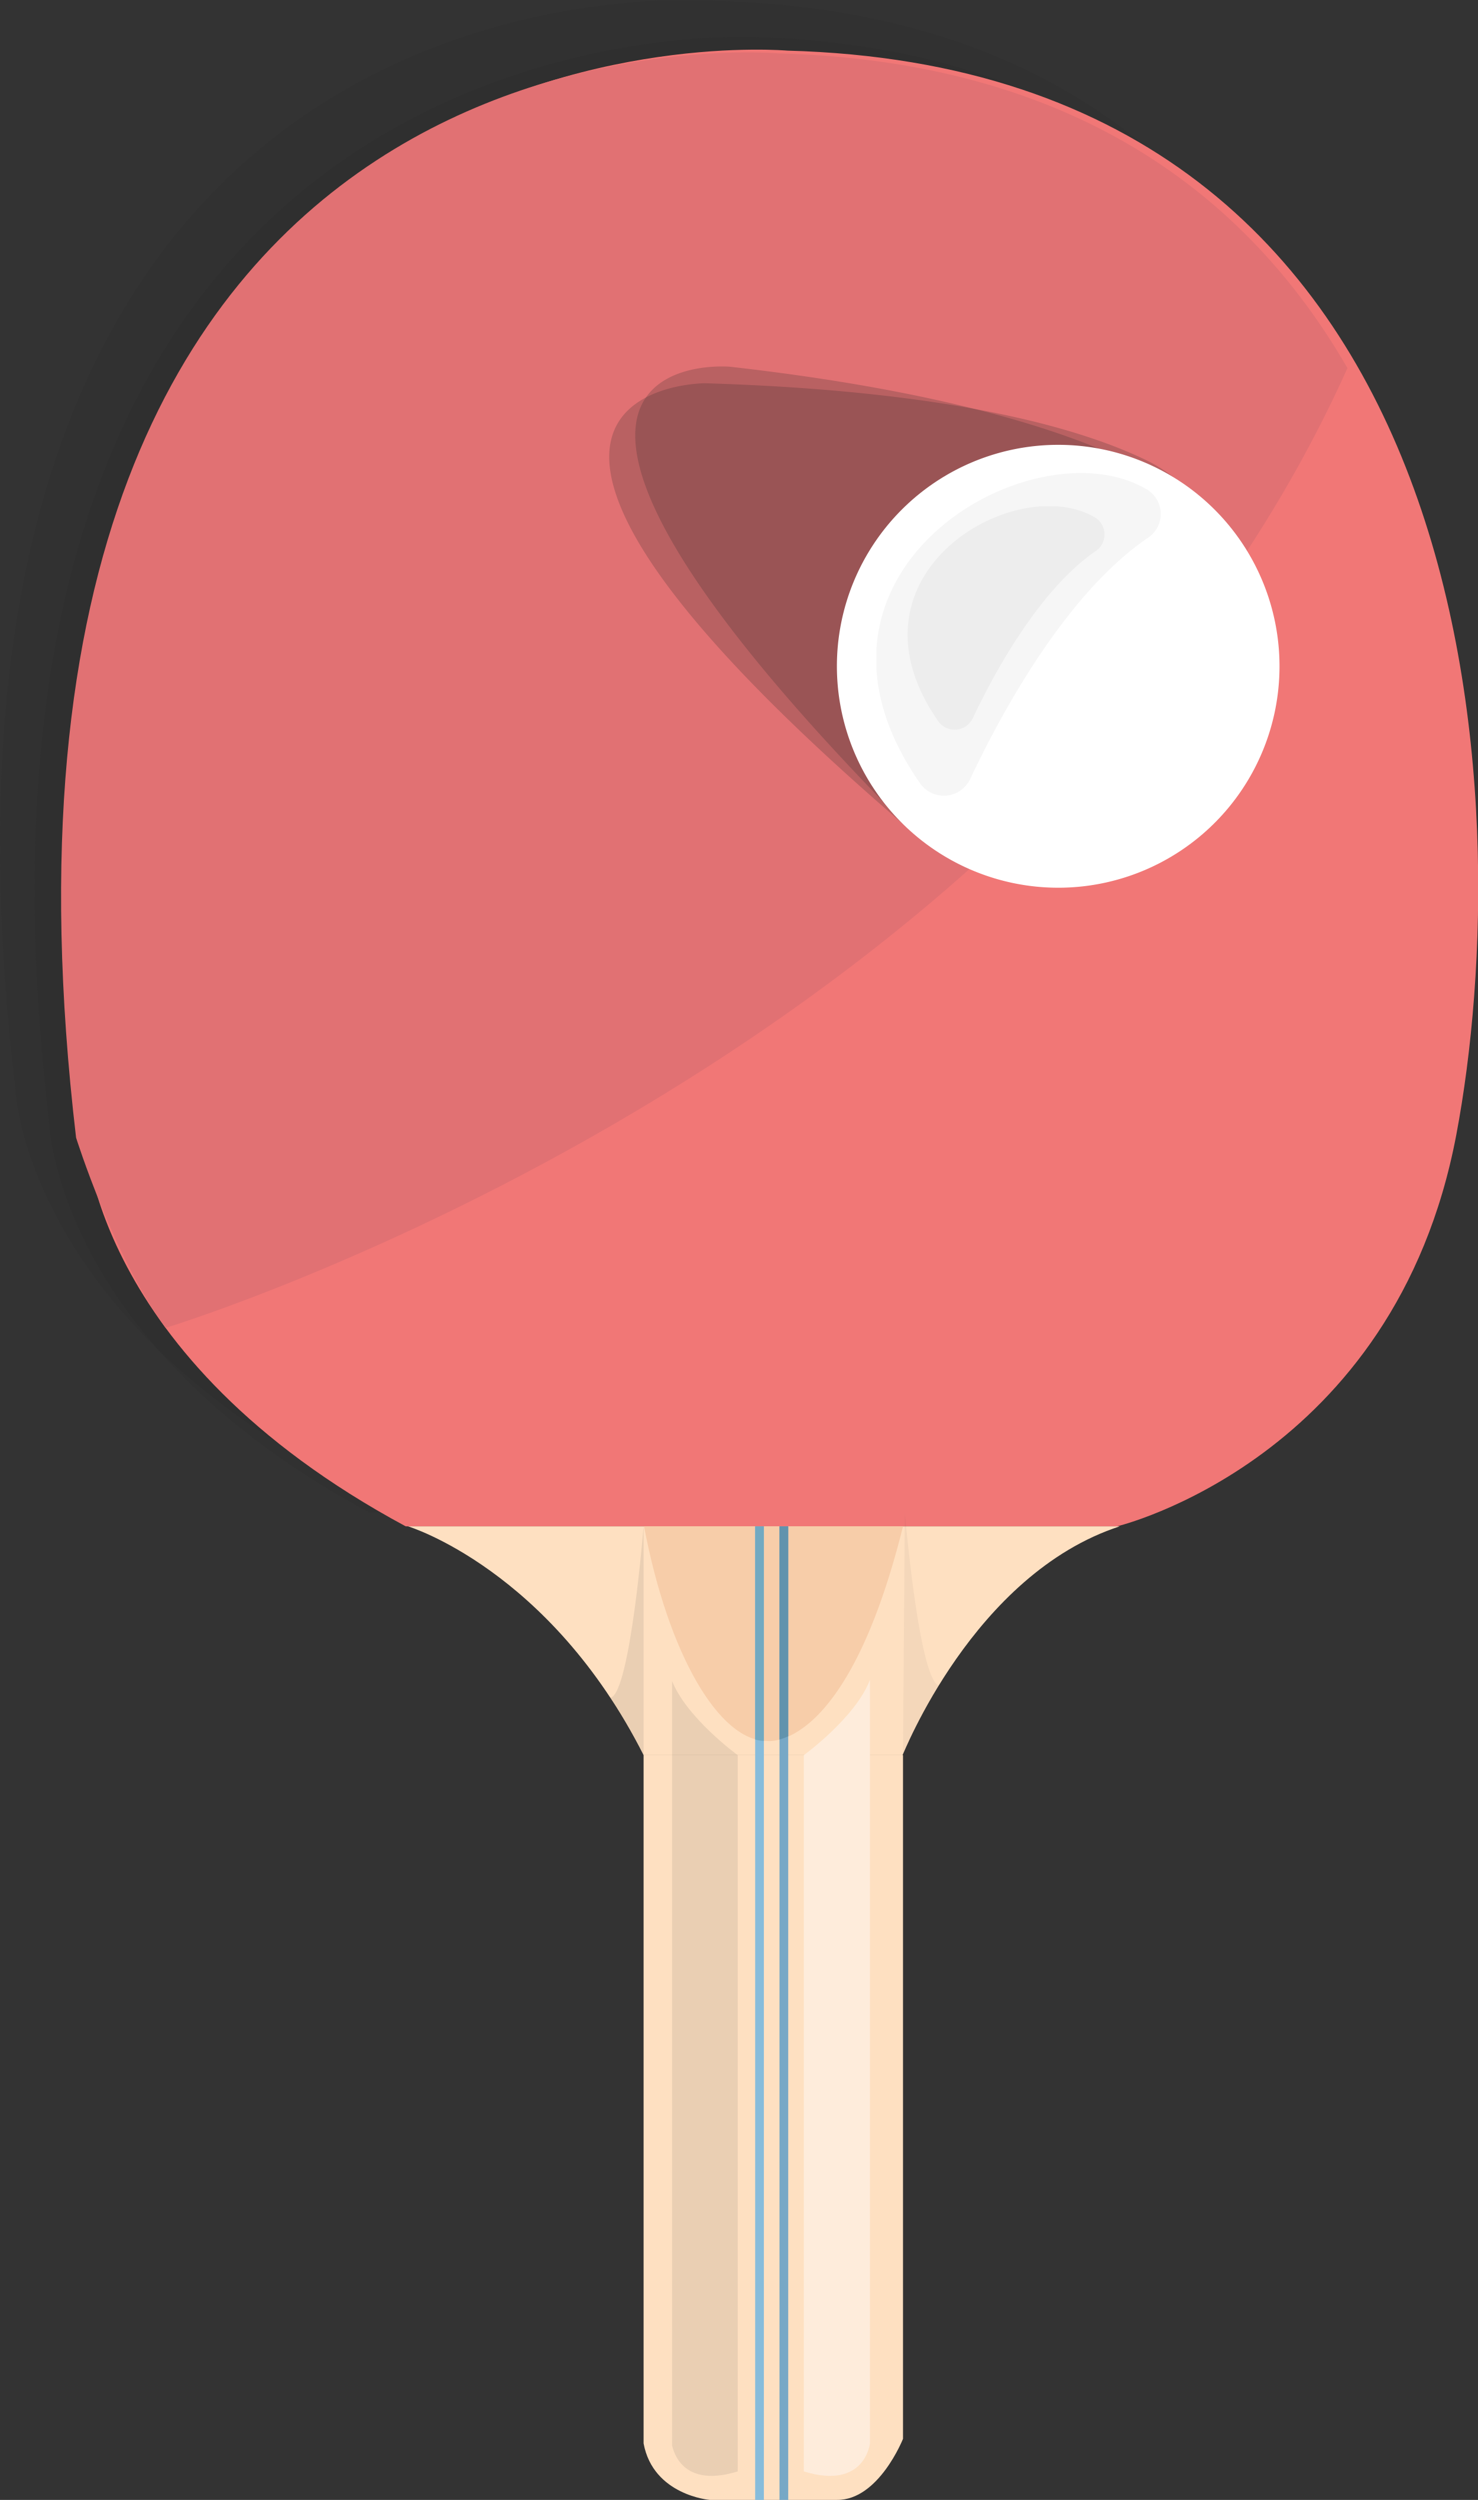<svg id="Calque_1" data-name="Calque 1" xmlns="http://www.w3.org/2000/svg" xmlns:xlink="http://www.w3.org/1999/xlink" viewBox="0 0 321.9 544.12"><rect x="0" y="0" width="321.9" height="544.12" fill="#333333" stroke="none"/><defs><style>.cls-1,.cls-2{fill:none;}.cls-2{clip-path:url(#clip-path);}.cls-3{clip-path:url(#clip-path-12);}.cls-4{opacity:0.12;}.cls-5{clip-path:url(#clip-path-14);}.cls-6{fill:#212121;}.cls-7{clip-path:url(#clip-path-16);}.cls-8{fill:#f17776;}.cls-9{fill:#fee0c1;}.cls-10{fill:#e17173;}.cls-11{opacity:0.21;}.cls-12{clip-path:url(#clip-path-18);}.cls-13{clip-path:url(#clip-path-20);}.cls-14{fill:#fff;}.cls-15{fill:#f7cda9;}.cls-16{opacity:0.09;}.cls-17{clip-path:url(#clip-path-22);}.cls-18{fill:#feecdb;}.cls-19{fill:#87bcdb;}.cls-20{fill:#72a9c1;}.cls-21{fill:#77a8c6;}.cls-22{opacity:0.04;}.cls-23{clip-path:url(#clip-path-24);}.cls-24{clip-path:url(#clip-path-26);}.cls-25{clip-path:url(#clip-path-28);}.cls-26{fill:#6193ad;}.cls-27{opacity:0.05;}.cls-28{clip-path:url(#clip-path-30);}</style><clipPath id="clip-path"><rect class="cls-1" x="0.2" y="4.21" width="322" height="544"/></clipPath><clipPath id="clip-path-12" transform="translate(-0.23 -4.09)"><rect class="cls-1" x="0.2" y="4.21" width="322" height="544"/></clipPath><clipPath id="clip-path-14" transform="translate(-0.23 -4.09)"><rect class="cls-1" x="0.2" y="4.21" width="306.6" height="321.4"/></clipPath><clipPath id="clip-path-16" transform="translate(-0.23 -4.09)"><rect class="cls-1" x="7.8" y="12.11" width="306.5" height="321.1"/></clipPath><clipPath id="clip-path-18" transform="translate(-0.23 -4.09)"><rect class="cls-1" x="132.9" y="87.51" width="135.9" height="101.6"/></clipPath><clipPath id="clip-path-20" transform="translate(-0.23 -4.09)"><rect class="cls-1" x="138.6" y="83.71" width="131.2" height="107.7"/></clipPath><clipPath id="clip-path-22" transform="translate(-0.23 -4.09)"><rect class="cls-1" x="146.6" y="369.71" width="14.4" height="173.3"/></clipPath><clipPath id="clip-path-24" transform="translate(-0.23 -4.09)"><rect class="cls-1" x="191.1" y="107.01" width="62" height="70.3"/></clipPath><clipPath id="clip-path-26" transform="translate(-0.23 -4.09)"><rect class="cls-1" x="197.9" y="114.31" width="42.9" height="48.7"/></clipPath><clipPath id="clip-path-28" transform="translate(-0.23 -4.09)"><rect class="cls-1" x="133.2" y="336.31" width="7.2" height="49.8"/></clipPath><clipPath id="clip-path-30" transform="translate(-0.23 -4.09)"><rect class="cls-1" x="196.9" y="333.31" width="7.8" height="52.8"/></clipPath></defs><title>redpong2</title><g class="cls-3"><g class="cls-3"><g class="cls-4"><g class="cls-5"><path class="cls-6" d="M228.2,325.51s60.5-14.4,73.9-85.2,8.2-231.9-145.7-236c0,0-182.6-16.4-152.9,236,0,0,1,48.2,69.8,85.2H228.2Z" transform="translate(-0.23 -4.09)"/></g></g><g class="cls-3"><g class="cls-4"><g class="cls-7"><path class="cls-6" d="M235.6,333.31s60.5-14.4,73.9-85.2,8.2-231.9-145.7-236c25.9,2.3-183.9-27-152.9,236,0,0,1,48.2,69.8,85.2H235.6Z" transform="translate(-0.23 -4.09)"/></g></g><g class="cls-3"><path class="cls-8" d="M243.5,336.31s60.5-14.4,73.9-85.2,8.2-231.9-145.7-236c0,0-182.6-16.4-152.9,236,0,0,1,48.2,69.8,85.2H243.5Z" transform="translate(-0.23 -4.09)"/><path class="cls-9" d="M244.1,336.31H89.1s30.8,9.3,51.3,49.8h56.4c0.1,0,15.4-39.4,47.3-49.8" transform="translate(-0.23 -4.09)"/><path class="cls-9" d="M196.9,386.11v148.8s-5.3,13.4-14.4,13.3H154.8s-12.3-1-14.4-12.3V386.11h56.5Z" transform="translate(-0.23 -4.09)"/><path class="cls-10" d="M169.7,15.71S-12.9-.69,16.8,251.71c0,0,8.1,25.8,19.5,41.4,0,0,189.1-57.2,257.4-208.9-22-38.1-60.2-66.8-124-68.5" transform="translate(-0.23 -4.09)"/><g class="cls-11"><g class="cls-12"><path class="cls-6" d="M268.4,131.51a33.2,33.2,0,0,0-18.6-27.3c-15.2-7.3-43.5-15.1-96-16.7,0,0-68.7-.1,43.1,95.9,0,0,78,31.3,71.5-51.9" transform="translate(-0.23 -4.09)"/></g></g><g class="cls-3"><g class="cls-11"><g class="cls-13"><path class="cls-6" d="M269.8,137.21a32.82,32.82,0,0,0-16.3-28.7c-14.5-8.5-42.1-18.7-94.3-24.6,0,0-65.8-5.8,37.7,99.1,0-.1,72.4,37.5,72.9-45.8" transform="translate(-0.23 -4.09)"/></g></g><g class="cls-3"><path class="cls-14" d="M182.5,149.11a48.2,48.2,0,1,1,48.2,48.2,48.23,48.23,0,0,1-48.2-48.2" transform="translate(-0.23 -4.09)"/><path class="cls-15" d="M196.9,336.31H140.5c5.3,28,16.4,46.7,26.7,46.7-0.1,0,17.3,3.1,29.7-46.7" transform="translate(-0.23 -4.09)"/><g class="cls-16"><g class="cls-17"><path class="cls-6" d="M160.9,542V386.11s-11.3-8.2-14.4-16.4v166.2c0.1,0,1.1,10.2,14.4,6.1" transform="translate(-0.23 -4.09)"/></g></g><g class="cls-3"><path class="cls-18" d="M175.3,542V386.11s11.3-8.2,14.4-16.4v166.2s-1.1,10.2-14.4,6.1" transform="translate(-0.23 -4.09)"/><rect class="cls-19" x="164.47" y="332.22" width="1.9" height="211.9"/><path class="cls-20" d="M164.7,336.31h1.9V383a6.28,6.28,0,0,1-1.9-.3v-46.4Z" transform="translate(-0.23 -4.09)"/><rect class="cls-21" x="169.77" y="332.22" width="1.9" height="211.9"/><g class="cls-22"><g class="cls-23"><path class="cls-6" d="M211.5,173.71c6.6-14,20.8-40.4,38.8-52.6a6.22,6.22,0,0,0-.3-10.5c-24.9-14.7-81.5,18-49.3,64.1a6.34,6.34,0,0,0,10.8-1" transform="translate(-0.23 -4.09)"/></g></g><g class="cls-3"><g class="cls-22"><g class="cls-24"><path class="cls-6" d="M212.1,160.41c4.6-9.7,14.4-27.9,26.8-36.4a4.35,4.35,0,0,0-.2-7.3c-17.3-10.2-56.4,12.4-34.1,44.4a4.38,4.38,0,0,0,7.5-.7" transform="translate(-0.23 -4.09)"/></g></g><g class="cls-3"><g class="cls-16"><g class="cls-25"><path class="cls-6" d="M140.4,386.11v-49.8s-2.9,36.3-7.2,37.3Z" transform="translate(-0.23 -4.09)"/></g></g><g class="cls-3"><path class="cls-26" d="M171.9,336.31H170v46.4a14.57,14.57,0,0,0,1.9-.7v-45.7Z" transform="translate(-0.23 -4.09)"/><g class="cls-27"><g class="cls-28"><path class="cls-6" d="M196.9,386.11l0.4-52.8s3.1,36.7,7.5,37.7a96.76,96.76,0,0,0-7.9,15.1" transform="translate(-0.23 -4.09)"/></g></g></g></g></g></g></g></g></g></g></g></g></svg>